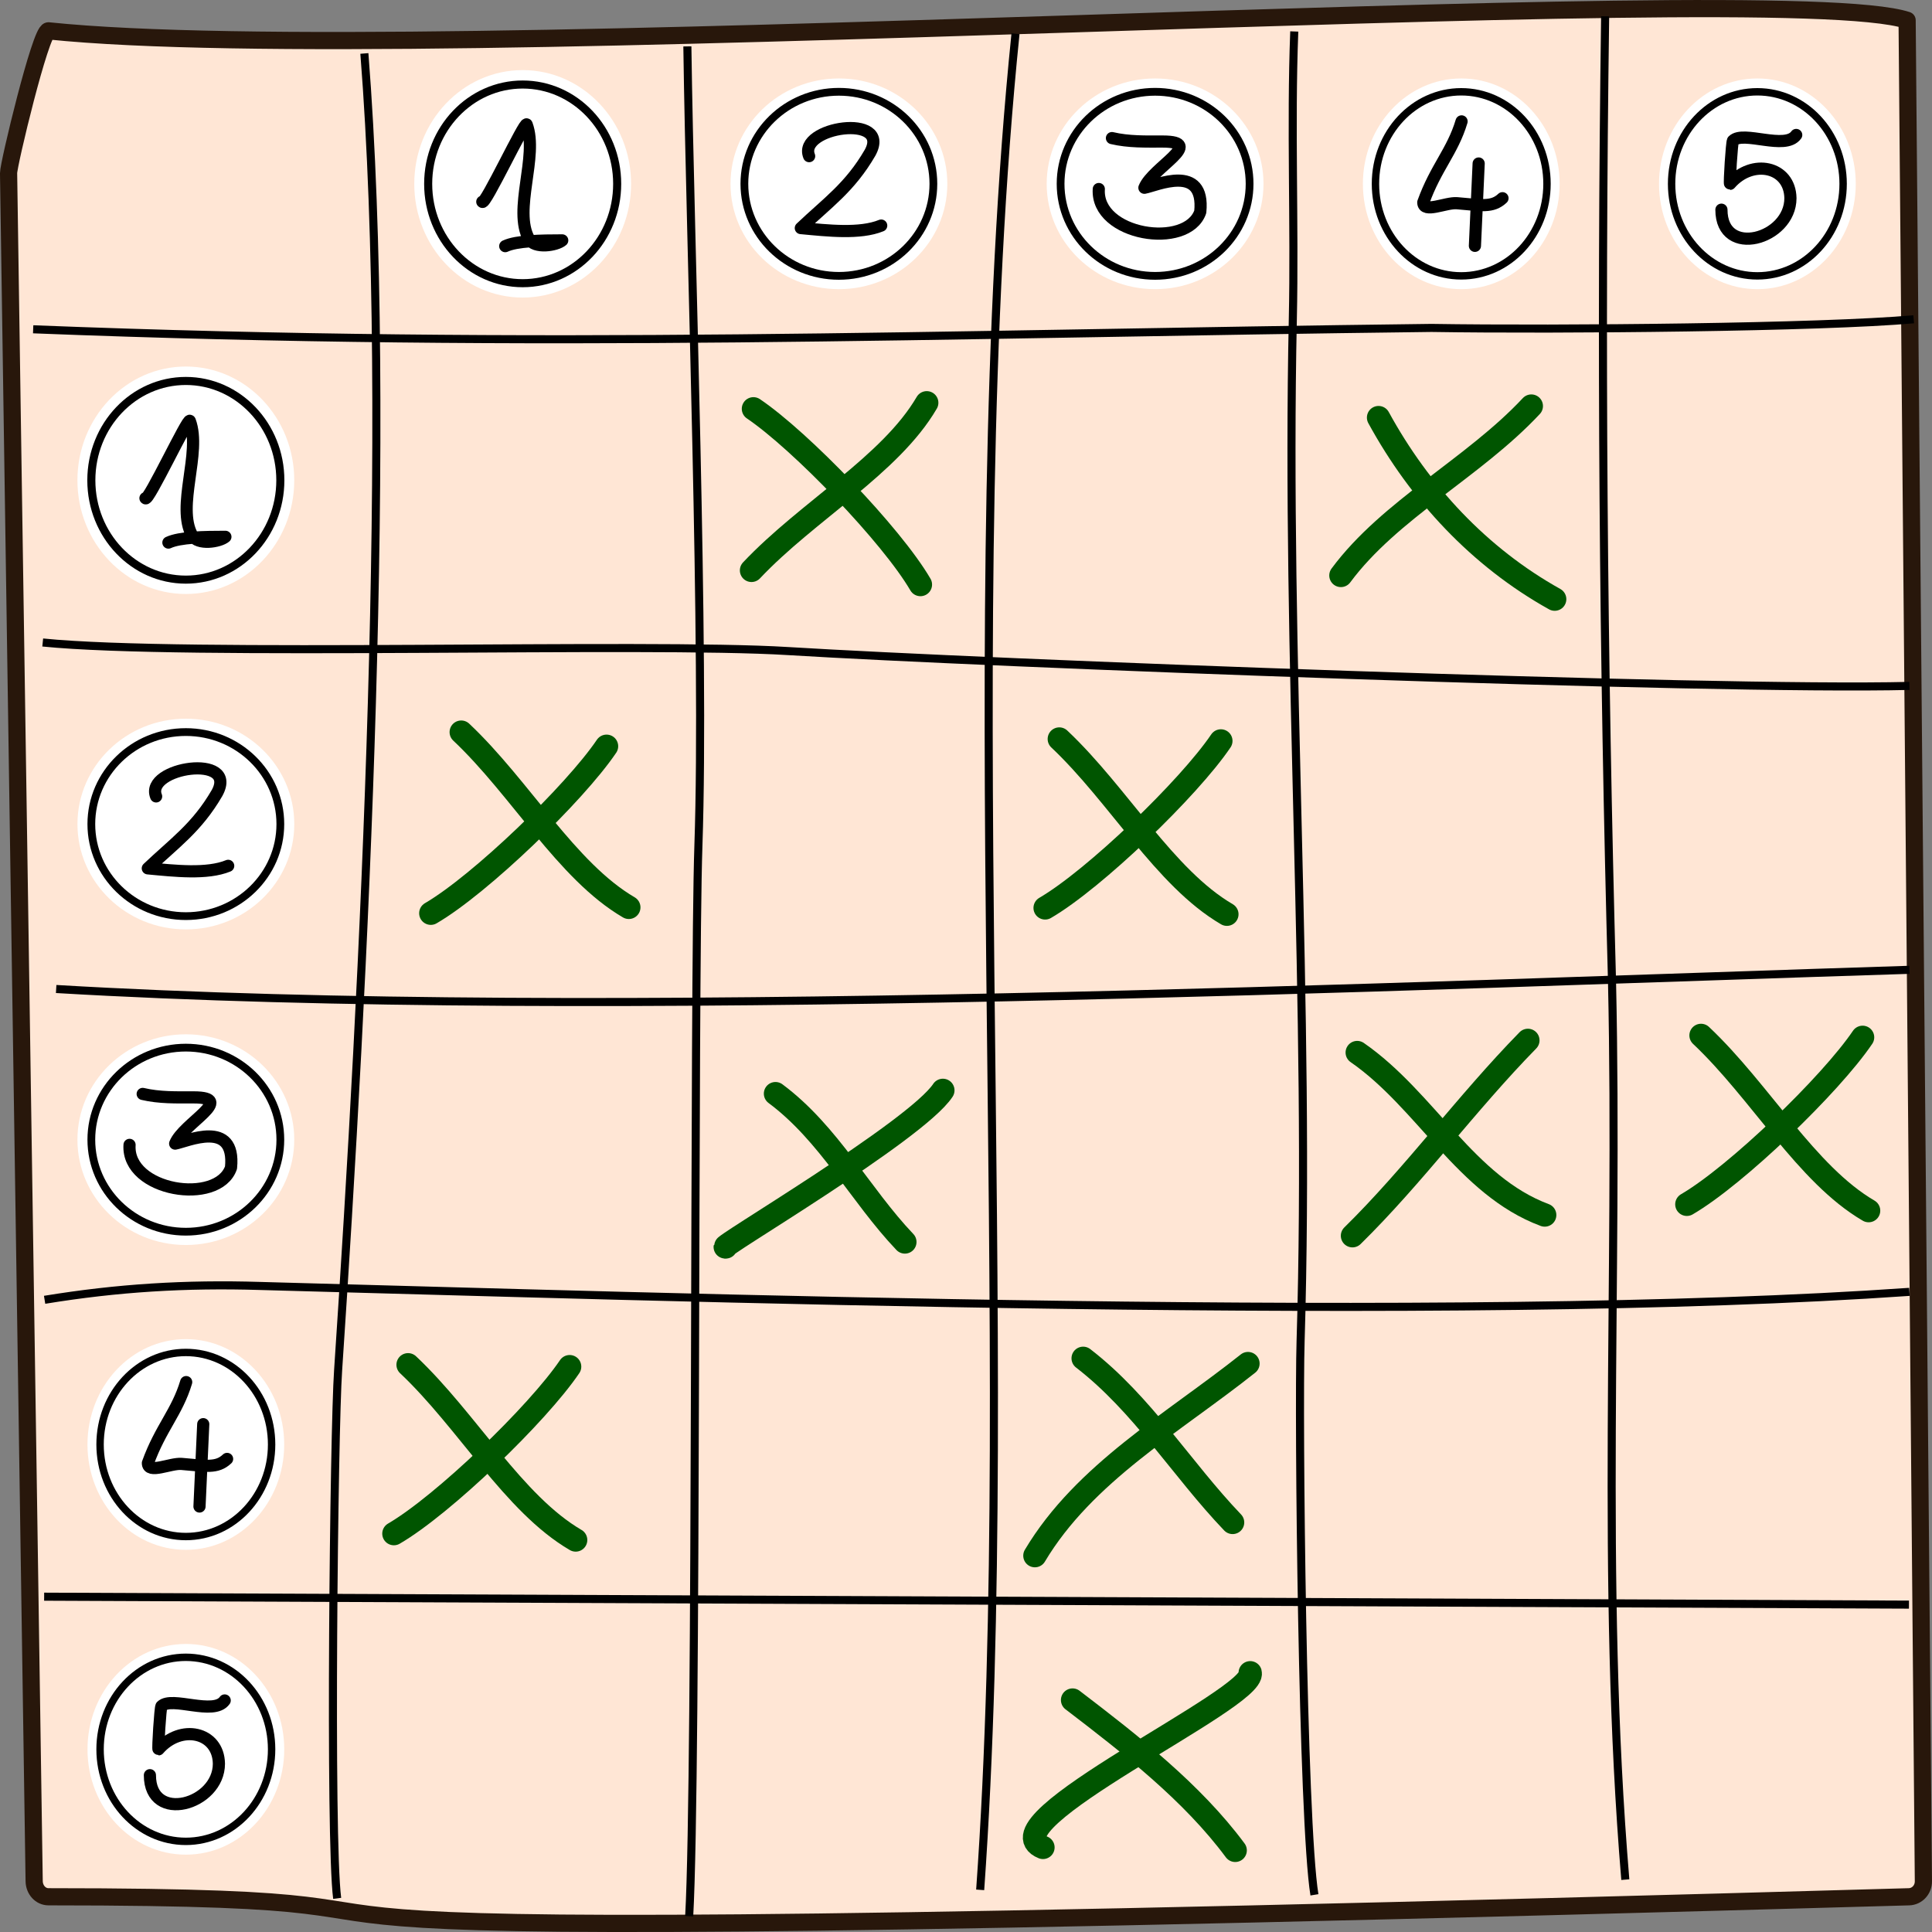 <?xml version="1.0" encoding="UTF-8" standalone="no"?>
<svg
   xmlns:dc="http://purl.org/dc/elements/1.1/"
   xmlns:cc="http://creativecommons.org/ns#"
   xmlns:rdf="http://www.w3.org/1999/02/22-rdf-syntax-ns#"
   xmlns:svg="http://www.w3.org/2000/svg"
   xmlns="http://www.w3.org/2000/svg"
   xmlns:sodipodi="http://sodipodi.sourceforge.net/DTD/sodipodi-0.dtd"
   xmlns:inkscape="http://www.inkscape.org/namespaces/inkscape"
   sodipodi:docname="2021-CA-02-answerB.svg"
   inkscape:version="1.0 (4035a4fb49, 2020-05-01)"
   id="svg2693"
   version="1.1"
   viewBox="0 0 63.5 63.5"
   height="63.5mm"
   width="63.5mm">
  <rect x="0" y="0" width="63.5" height="63.5" fill="#808080" stroke="none"/>
  <defs
     id="defs2687" />
  <sodipodi:namedview
     inkscape:window-maximized="1"
     inkscape:window-y="222"
     inkscape:window-x="-8"
     inkscape:window-height="987"
     inkscape:window-width="1680"
     fit-margin-bottom="0"
     fit-margin-right="0"
     fit-margin-left="0"
     fit-margin-top="0"
     inkscape:snap-global="false"
     showgrid="false"
     inkscape:document-rotation="0"
     inkscape:current-layer="layer1"
     inkscape:document-units="mm"
     inkscape:cy="99.421305"
     inkscape:cx="71.165839"
     inkscape:zoom="1.979899"
     inkscape:pageshadow="2"
     inkscape:pageopacity="0.0"
     borderopacity="1.0"
     bordercolor="#666666"
     pagecolor="#ffffff"
     id="base" />
  <g
     transform="translate(-30.304,-53.025)"
     id="layer1"
     inkscape:groupmode="layer"
     inkscape:label="Ebene 1">
    <path
       sodipodi:nodetypes="ccsssssc"
       d="m 31.898,54.039 c 12.275,1.271 56.81,-1.758 61.088,-0.347 l 0.535,61.162 c 0.003,0.284 -0.21,0.505 -0.471,0.513 -69.065,1.972 -40.768,0 -61.152,0 -0.261,0 -0.467,-0.229 -0.471,-0.513 L 30.586,58.716 c -0.005,-0.284 1.051,-4.678 1.312,-4.678 z"
       style="font-variation-settings:normal;vector-effect:none;fill:#ffe6d5;fill-opacity:1;stroke:#28170b;stroke-width:0.565;stroke-linecap:round;stroke-linejoin:round;stroke-miterlimit:4;stroke-dasharray:none;stroke-dashoffset:0;stroke-opacity:1;paint-order:markers fill stroke;stop-color:#000000"
       id="rect2174" />
    <path
       sodipodi:nodetypes="csc"
       id="path2181"
       d="m 52.896,54.55 c 0.089,6.513 0.584,19.774 0.363,26.264 -0.159,4.661 -0.042,30.535 -0.303,35.193"
       style="fill:none;stroke:#000000;stroke-width:0.265px;stroke-linecap:butt;stroke-linejoin:miter;stroke-opacity:1" />
    <path
       sodipodi:nodetypes="cc"
       id="path2183"
       d="m 63.681,54.133 c -1.938,19.002 0.12,43.045 -1.161,61.007"
       style="fill:none;stroke:#000000;stroke-width:0.265px;stroke-linecap:butt;stroke-linejoin:miter;stroke-opacity:1" />
    <path
       sodipodi:nodetypes="cssc"
       id="path2185"
       d="m 72.843,54.059 c -0.12,3.149 0.02,6.301 -0.047,9.45 -0.239,11.206 0.59,22.574 0.255,33.605 -0.074,2.44 0.061,15.784 0.455,18.189"
       style="fill:none;stroke:#000000;stroke-width:0.265px;stroke-linecap:butt;stroke-linejoin:miter;stroke-opacity:1" />
    <path
       sodipodi:nodetypes="ccc"
       id="path2187"
       d="m 42.28,54.782 c 0.95,12.048 -0.006,30.469 -0.863,43.281 -0.137,1.962 -0.287,15.393 -0.031,17.356"
       style="fill:none;stroke:#000000;stroke-width:0.265px;stroke-linecap:butt;stroke-linejoin:miter;stroke-opacity:1" />
    <path
       style="fill:none;stroke:#000000;stroke-width:0.265px;stroke-linecap:butt;stroke-linejoin:miter;stroke-opacity:1"
       d="M 93.062,75.569 C 86.549,75.73 62.696,74.824 56.206,74.424 51.545,74.136 36.367,74.614 31.708,74.142"
       id="path2181-0"
       sodipodi:nodetypes="csc" />
    <path
       style="fill:none;stroke:#000000;stroke-width:0.265px;stroke-linecap:butt;stroke-linejoin:miter;stroke-opacity:1"
       d="M 93.062,84.9 C 76.815,85.41 50.143,86.593 32.15,85.531"
       id="path2183-6"
       sodipodi:nodetypes="cc" />
    <path
       style="fill:none;stroke:#000000;stroke-width:0.265px;stroke-linecap:butt;stroke-linejoin:miter;stroke-opacity:1"
       d="m 93.062,95.485 c -14.965,1.047 -40.876,0.161 -54.215,-0.194 -2.44,-0.074 -4.672,0.061 -7.077,0.455"
       id="path2185-7"
       sodipodi:nodetypes="ccc" />
    <path
       sodipodi:nodetypes="ccc"
       style="fill:none;stroke:#000000;stroke-width:0.265px;stroke-linecap:butt;stroke-linejoin:miter;stroke-opacity:1"
       d="m 93.202,63.519 c -2.991,0.269 -11.639,0.351 -15.851,0.284 -16.305,0.196 -29.186,0.706 -45.957,0.045"
       id="path2187-5" />
    <g
       transform="translate(0.237,1.83)"
       id="g4109">
      <g
         id="g4098">
        <path
           d="m 36.175,63.242 c -1.97,0 -3.563,1.681 -3.563,3.739 0,2.059 1.593,3.737 3.563,3.737 1.97,0 3.563,-1.678 3.563,-3.737 0,-2.059 -1.593,-3.739 -3.563,-3.739 z"
           style="color:#000000;font-style:normal;font-variant:normal;font-weight:normal;font-stretch:normal;font-size:medium;line-height:normal;font-family:sans-serif;font-variant-ligatures:normal;font-variant-position:normal;font-variant-caps:normal;font-variant-numeric:normal;font-variant-alternates:normal;font-variant-east-asian:normal;font-feature-settings:normal;font-variation-settings:normal;text-indent:0;text-align:start;text-decoration:none;text-decoration-line:none;text-decoration-style:solid;text-decoration-color:#000000;letter-spacing:normal;word-spacing:normal;text-transform:none;writing-mode:lr-tb;direction:ltr;text-orientation:mixed;dominant-baseline:auto;baseline-shift:baseline;text-anchor:start;white-space:normal;shape-padding:0;shape-margin:0;inline-size:0;clip-rule:nonzero;display:inline;overflow:visible;visibility:visible;isolation:auto;mix-blend-mode:normal;color-interpolation:sRGB;color-interpolation-filters:linearRGB;solid-color:#000000;solid-opacity:1;vector-effect:none;fill:#ffffff;fill-opacity:1;fill-rule:nonzero;stroke:none;stroke-width:0.291px;stroke-linecap:butt;stroke-linejoin:miter;stroke-miterlimit:4;stroke-dasharray:none;stroke-dashoffset:0;stroke-opacity:1;paint-order:markers fill stroke;color-rendering:auto;image-rendering:auto;shape-rendering:auto;text-rendering:auto;enable-background:accumulate;stop-color:#000000"
           id="path1403-8" />
        <ellipse
           style="font-variation-settings:normal;vector-effect:none;fill:#ffffff;fill-opacity:1;stroke:#000000;stroke-width:0.265px;stroke-linecap:butt;stroke-linejoin:miter;stroke-miterlimit:4;stroke-dasharray:none;stroke-dashoffset:0;stroke-opacity:1;paint-order:markers fill stroke;stop-color:#000000"
           id="path1365-56"
           cx="36.175"
           cy="66.981"
           rx="3.106"
           ry="3.265" />
        <path
           style="font-variation-settings:normal;vector-effect:none;fill:none;fill-opacity:1;stroke:#000000;stroke-width:0.4;stroke-linecap:round;stroke-linejoin:round;stroke-miterlimit:4;stroke-dasharray:none;stroke-dashoffset:0;stroke-opacity:1;stop-color:#000000"
           d="m 34.848,67.569 c 0.079,0.152 1.407,-2.681 1.459,-2.539 0.389,1.049 -0.457,2.805 0.077,3.765 0.183,0.329 0.906,0.207 1.091,0.044 -0.705,0 -1.498,0.014 -1.873,0.189"
           id="path1367-3"
           sodipodi:nodetypes="ccscc" />
      </g>
    </g>
    <g
       transform="translate(0.258,0.746)"
       id="g4136">
      <path
         d="m 47.225,54.583 c -1.97,0 -3.563,1.681 -3.563,3.739 0,2.059 1.593,3.737 3.563,3.737 1.97,0 3.563,-1.678 3.563,-3.737 0,-2.059 -1.593,-3.739 -3.563,-3.739 z"
         style="color:#000000;font-style:normal;font-variant:normal;font-weight:normal;font-stretch:normal;font-size:medium;line-height:normal;font-family:sans-serif;font-variant-ligatures:normal;font-variant-position:normal;font-variant-caps:normal;font-variant-numeric:normal;font-variant-alternates:normal;font-variant-east-asian:normal;font-feature-settings:normal;font-variation-settings:normal;text-indent:0;text-align:start;text-decoration:none;text-decoration-line:none;text-decoration-style:solid;text-decoration-color:#000000;letter-spacing:normal;word-spacing:normal;text-transform:none;writing-mode:lr-tb;direction:ltr;text-orientation:mixed;dominant-baseline:auto;baseline-shift:baseline;text-anchor:start;white-space:normal;shape-padding:0;shape-margin:0;inline-size:0;clip-rule:nonzero;display:inline;overflow:visible;visibility:visible;isolation:auto;mix-blend-mode:normal;color-interpolation:sRGB;color-interpolation-filters:linearRGB;solid-color:#000000;solid-opacity:1;vector-effect:none;fill:#ffffff;fill-opacity:1;fill-rule:nonzero;stroke:none;stroke-width:0.291px;stroke-linecap:butt;stroke-linejoin:miter;stroke-miterlimit:4;stroke-dasharray:none;stroke-dashoffset:0;stroke-opacity:1;paint-order:markers fill stroke;color-rendering:auto;image-rendering:auto;shape-rendering:auto;text-rendering:auto;enable-background:accumulate;stop-color:#000000"
         id="path1403-8-0" />
      <ellipse
         style="font-variation-settings:normal;vector-effect:none;fill:#ffffff;fill-opacity:1;stroke:#000000;stroke-width:0.265px;stroke-linecap:butt;stroke-linejoin:miter;stroke-miterlimit:4;stroke-dasharray:none;stroke-dashoffset:0;stroke-opacity:1;paint-order:markers fill stroke;stop-color:#000000"
         id="path1365-56-1"
         cx="47.225"
         cy="58.322"
         rx="3.106"
         ry="3.265" />
      <path
         style="font-variation-settings:normal;vector-effect:none;fill:none;fill-opacity:1;stroke:#000000;stroke-width:0.4;stroke-linecap:round;stroke-linejoin:round;stroke-miterlimit:4;stroke-dasharray:none;stroke-dashoffset:0;stroke-opacity:1;stop-color:#000000"
         d="m 45.898,58.91 c 0.079,0.152 1.407,-2.681 1.459,-2.539 0.389,1.049 -0.457,2.805 0.077,3.765 0.183,0.329 0.906,0.207 1.091,0.044 -0.705,0 -1.498,0.014 -1.873,0.189"
         id="path1367-3-5"
         sodipodi:nodetypes="ccscc" />
    </g>
    <g
       transform="translate(0.336,1.793)"
       id="g4115">
      <g
         id="g4103">
        <path
           id="path1403-2-7"
           style="color:#000000;font-style:normal;font-variant:normal;font-weight:normal;font-stretch:normal;font-size:medium;line-height:normal;font-family:sans-serif;font-variant-ligatures:normal;font-variant-position:normal;font-variant-caps:normal;font-variant-numeric:normal;font-variant-alternates:normal;font-variant-east-asian:normal;font-feature-settings:normal;font-variation-settings:normal;text-indent:0;text-align:start;text-decoration:none;text-decoration-line:none;text-decoration-style:solid;text-decoration-color:#000000;letter-spacing:normal;word-spacing:normal;text-transform:none;writing-mode:lr-tb;direction:ltr;text-orientation:mixed;dominant-baseline:auto;baseline-shift:baseline;text-anchor:start;white-space:normal;shape-padding:0;shape-margin:0;inline-size:0;clip-rule:nonzero;display:inline;overflow:visible;visibility:visible;isolation:auto;mix-blend-mode:normal;color-interpolation:sRGB;color-interpolation-filters:linearRGB;solid-color:#000000;solid-opacity:1;vector-effect:none;fill:#ffffff;fill-opacity:1;fill-rule:nonzero;stroke:none;stroke-width:0.28px;stroke-linecap:butt;stroke-linejoin:miter;stroke-miterlimit:4;stroke-dasharray:none;stroke-dashoffset:0;stroke-opacity:1;paint-order:markers fill stroke;color-rendering:auto;image-rendering:auto;shape-rendering:auto;text-rendering:auto;enable-background:accumulate;stop-color:#000000"
           d="m 36.077,74.854 c -1.97,0 -3.563,1.557 -3.563,3.464 0,1.907 1.593,3.461 3.563,3.461 1.97,0 3.563,-1.554 3.563,-3.461 0,-1.907 -1.593,-3.464 -3.563,-3.464 z" />
        <ellipse
           ry="3.025"
           rx="3.106"
           cy="78.318"
           cx="36.076"
           id="path1365-5-0"
           style="font-variation-settings:normal;vector-effect:none;fill:#ffffff;fill-opacity:1;stroke:#000000;stroke-width:0.255px;stroke-linecap:butt;stroke-linejoin:miter;stroke-miterlimit:4;stroke-dasharray:none;stroke-dashoffset:0;stroke-opacity:1;paint-order:markers fill stroke;stop-color:#000000" />
        <path
           style="font-variation-settings:normal;vector-effect:none;fill:none;fill-opacity:1;stroke:#000000;stroke-width:0.4;stroke-linecap:round;stroke-linejoin:round;stroke-miterlimit:4;stroke-dasharray:none;stroke-dashoffset:0;stroke-opacity:1;stop-color:#000000"
           d="m 35.099,77.408 c -0.387,-0.963 2.726,-1.424 2.002,-0.111 -0.663,1.143 -1.41,1.65 -2.275,2.475 0.882,0.083 1.944,0.204 2.642,-0.082"
           id="path1447-0"
           sodipodi:nodetypes="cccc" />
      </g>
    </g>
    <g
       transform="translate(-0.954,0.851)"
       id="g4141">
      <path
         id="path1403-2-7-3"
         style="color:#000000;font-style:normal;font-variant:normal;font-weight:normal;font-stretch:normal;font-size:medium;line-height:normal;font-family:sans-serif;font-variant-ligatures:normal;font-variant-position:normal;font-variant-caps:normal;font-variant-numeric:normal;font-variant-alternates:normal;font-variant-east-asian:normal;font-feature-settings:normal;font-variation-settings:normal;text-indent:0;text-align:start;text-decoration:none;text-decoration-line:none;text-decoration-style:solid;text-decoration-color:#000000;letter-spacing:normal;word-spacing:normal;text-transform:none;writing-mode:lr-tb;direction:ltr;text-orientation:mixed;dominant-baseline:auto;baseline-shift:baseline;text-anchor:start;white-space:normal;shape-padding:0;shape-margin:0;inline-size:0;clip-rule:nonzero;display:inline;overflow:visible;visibility:visible;isolation:auto;mix-blend-mode:normal;color-interpolation:sRGB;color-interpolation-filters:linearRGB;solid-color:#000000;solid-opacity:1;vector-effect:none;fill:#ffffff;fill-opacity:1;fill-rule:nonzero;stroke:none;stroke-width:0.28px;stroke-linecap:butt;stroke-linejoin:miter;stroke-miterlimit:4;stroke-dasharray:none;stroke-dashoffset:0;stroke-opacity:1;paint-order:markers fill stroke;color-rendering:auto;image-rendering:auto;shape-rendering:auto;text-rendering:auto;enable-background:accumulate;stop-color:#000000"
         d="m 58.831,54.753 c -1.97,0 -3.563,1.557 -3.563,3.464 0,1.907 1.593,3.461 3.563,3.461 1.97,0 3.563,-1.554 3.563,-3.461 0,-1.907 -1.593,-3.464 -3.563,-3.464 z" />
      <ellipse
         ry="3.025"
         rx="3.106"
         cy="58.216"
         cx="58.83"
         id="path1365-5-0-0"
         style="font-variation-settings:normal;vector-effect:none;fill:#ffffff;fill-opacity:1;stroke:#000000;stroke-width:0.255px;stroke-linecap:butt;stroke-linejoin:miter;stroke-miterlimit:4;stroke-dasharray:none;stroke-dashoffset:0;stroke-opacity:1;paint-order:markers fill stroke;stop-color:#000000" />
      <path
         style="font-variation-settings:normal;vector-effect:none;fill:none;fill-opacity:1;stroke:#000000;stroke-width:0.4;stroke-linecap:round;stroke-linejoin:round;stroke-miterlimit:4;stroke-dasharray:none;stroke-dashoffset:0;stroke-opacity:1;stop-color:#000000"
         d="m 57.852,57.306 c -0.387,-0.963 2.726,-1.424 2.002,-0.111 -0.663,1.143 -1.41,1.65 -2.275,2.475 0.882,0.083 1.944,0.204 2.642,-0.082"
         id="path1447-0-7"
         sodipodi:nodetypes="cccc" />
    </g>
    <g
       transform="translate(0.46,1.074)"
       id="g4120">
      <path
         id="path1403-2-2-7"
         style="color:#000000;font-style:normal;font-variant:normal;font-weight:normal;font-stretch:normal;font-size:medium;line-height:normal;font-family:sans-serif;font-variant-ligatures:normal;font-variant-position:normal;font-variant-caps:normal;font-variant-numeric:normal;font-variant-alternates:normal;font-variant-east-asian:normal;font-feature-settings:normal;font-variation-settings:normal;text-indent:0;text-align:start;text-decoration:none;text-decoration-line:none;text-decoration-style:solid;text-decoration-color:#000000;letter-spacing:normal;word-spacing:normal;text-transform:none;writing-mode:lr-tb;direction:ltr;text-orientation:mixed;dominant-baseline:auto;baseline-shift:baseline;text-anchor:start;white-space:normal;shape-padding:0;shape-margin:0;inline-size:0;clip-rule:nonzero;display:inline;overflow:visible;visibility:visible;isolation:auto;mix-blend-mode:normal;color-interpolation:sRGB;color-interpolation-filters:linearRGB;solid-color:#000000;solid-opacity:1;vector-effect:none;fill:#ffffff;fill-opacity:1;fill-rule:nonzero;stroke:none;stroke-width:0.28px;stroke-linecap:butt;stroke-linejoin:miter;stroke-miterlimit:4;stroke-dasharray:none;stroke-dashoffset:0;stroke-opacity:1;paint-order:markers fill stroke;color-rendering:auto;image-rendering:auto;shape-rendering:auto;text-rendering:auto;enable-background:accumulate;stop-color:#000000"
         d="m 35.952,85.946 c -1.97,0 -3.563,1.557 -3.563,3.464 0,1.907 1.593,3.461 3.563,3.461 1.97,0 3.563,-1.554 3.563,-3.461 0,-1.907 -1.593,-3.464 -3.563,-3.464 z" />
      <ellipse
         ry="3.025"
         rx="3.106"
         cy="89.409"
         cx="35.952"
         id="path1365-5-1-3"
         style="font-variation-settings:normal;vector-effect:none;fill:#ffffff;fill-opacity:1;stroke:#000000;stroke-width:0.255px;stroke-linecap:butt;stroke-linejoin:miter;stroke-miterlimit:4;stroke-dasharray:none;stroke-dashoffset:0;stroke-opacity:1;paint-order:markers fill stroke;stop-color:#000000" />
      <path
         sodipodi:nodetypes="csccc"
         id="path1470-9"
         d="m 34.534,87.906 c 0.551,0.13 1.111,0.113 1.671,0.113 1.432,0 -0.338,0.847 -0.604,1.519 0.374,-0.065 1.997,-0.824 1.836,0.791 -0.433,1.248 -3.435,0.781 -3.335,-0.749"
         style="font-variation-settings:normal;vector-effect:none;fill:none;fill-opacity:1;stroke:#000000;stroke-width:0.4;stroke-linecap:round;stroke-linejoin:round;stroke-miterlimit:4;stroke-dasharray:none;stroke-dashoffset:0;stroke-opacity:1;stop-color:#000000" />
    </g>
    <g
       transform="translate(-1.519,0.959)"
       id="g4146">
      <path
         id="path1403-2-2-4"
         style="color:#000000;font-style:normal;font-variant:normal;font-weight:normal;font-stretch:normal;font-size:medium;line-height:normal;font-family:sans-serif;font-variant-ligatures:normal;font-variant-position:normal;font-variant-caps:normal;font-variant-numeric:normal;font-variant-alternates:normal;font-variant-east-asian:normal;font-feature-settings:normal;font-variation-settings:normal;text-indent:0;text-align:start;text-decoration:none;text-decoration-line:none;text-decoration-style:solid;text-decoration-color:#000000;letter-spacing:normal;word-spacing:normal;text-transform:none;writing-mode:lr-tb;direction:ltr;text-orientation:mixed;dominant-baseline:auto;baseline-shift:baseline;text-anchor:start;white-space:normal;shape-padding:0;shape-margin:0;inline-size:0;clip-rule:nonzero;display:inline;overflow:visible;visibility:visible;isolation:auto;mix-blend-mode:normal;color-interpolation:sRGB;color-interpolation-filters:linearRGB;solid-color:#000000;solid-opacity:1;vector-effect:none;fill:#ffffff;fill-opacity:1;fill-rule:nonzero;stroke:none;stroke-width:0.28px;stroke-linecap:butt;stroke-linejoin:miter;stroke-miterlimit:4;stroke-dasharray:none;stroke-dashoffset:0;stroke-opacity:1;paint-order:markers fill stroke;color-rendering:auto;image-rendering:auto;shape-rendering:auto;text-rendering:auto;enable-background:accumulate;stop-color:#000000"
         d="m 69.788,54.645 c -1.97,0 -3.563,1.557 -3.563,3.464 0,1.907 1.593,3.461 3.563,3.461 1.97,0 3.563,-1.554 3.563,-3.461 0,-1.907 -1.593,-3.464 -3.563,-3.464 z" />
      <ellipse
         ry="3.025"
         rx="3.106"
         cy="58.108"
         cx="69.788"
         id="path1365-5-1-35"
         style="font-variation-settings:normal;vector-effect:none;fill:#ffffff;fill-opacity:1;stroke:#000000;stroke-width:0.255px;stroke-linecap:butt;stroke-linejoin:miter;stroke-miterlimit:4;stroke-dasharray:none;stroke-dashoffset:0;stroke-opacity:1;paint-order:markers fill stroke;stop-color:#000000" />
      <path
         sodipodi:nodetypes="csccc"
         id="path1470-1"
         d="m 68.37,56.605 c 0.551,0.13 1.111,0.113 1.671,0.113 1.432,0 -0.338,0.847 -0.604,1.519 0.374,-0.065 1.997,-0.824 1.836,0.791 -0.433,1.248 -3.435,0.781 -3.335,-0.749"
         style="font-variation-settings:normal;vector-effect:none;fill:none;fill-opacity:1;stroke:#000000;stroke-width:0.4;stroke-linecap:round;stroke-linejoin:round;stroke-miterlimit:4;stroke-dasharray:none;stroke-dashoffset:0;stroke-opacity:1;stop-color:#000000" />
    </g>
    <g
       transform="translate(0.837,1.985)"
       id="g4126">
      <path
         d="m 35.575,95.054 c -1.788,0 -3.233,1.557 -3.233,3.464 0,1.907 1.445,3.461 3.233,3.461 1.788,0 3.233,-1.554 3.233,-3.461 0,-1.907 -1.445,-3.464 -3.233,-3.464 z"
         style="color:#000000;font-style:normal;font-variant:normal;font-weight:normal;font-stretch:normal;font-size:medium;line-height:normal;font-family:sans-serif;font-variant-ligatures:normal;font-variant-position:normal;font-variant-caps:normal;font-variant-numeric:normal;font-variant-alternates:normal;font-variant-east-asian:normal;font-feature-settings:normal;font-variation-settings:normal;text-indent:0;text-align:start;text-decoration:none;text-decoration-line:none;text-decoration-style:solid;text-decoration-color:#000000;letter-spacing:normal;word-spacing:normal;text-transform:none;writing-mode:lr-tb;direction:ltr;text-orientation:mixed;dominant-baseline:auto;baseline-shift:baseline;text-anchor:start;white-space:normal;shape-padding:0;shape-margin:0;inline-size:0;clip-rule:nonzero;display:inline;overflow:visible;visibility:visible;isolation:auto;mix-blend-mode:normal;color-interpolation:sRGB;color-interpolation-filters:linearRGB;solid-color:#000000;solid-opacity:1;vector-effect:none;fill:#ffffff;fill-opacity:1;fill-rule:nonzero;stroke:none;stroke-width:0.267px;stroke-linecap:butt;stroke-linejoin:miter;stroke-miterlimit:4;stroke-dasharray:none;stroke-dashoffset:0;stroke-opacity:1;paint-order:markers fill stroke;color-rendering:auto;image-rendering:auto;shape-rendering:auto;text-rendering:auto;enable-background:accumulate;stop-color:#000000"
         id="path1403-2-2-8-4" />
      <ellipse
         style="font-variation-settings:normal;vector-effect:none;fill:#ffffff;fill-opacity:1;stroke:#000000;stroke-width:0.243px;stroke-linecap:butt;stroke-linejoin:miter;stroke-miterlimit:4;stroke-dasharray:none;stroke-dashoffset:0;stroke-opacity:1;paint-order:markers fill stroke;stop-color:#000000"
         id="path1365-5-1-0-5"
         cx="35.575"
         cy="98.517"
         rx="2.819"
         ry="3.025" />
      <path
         sodipodi:nodetypes="cccc"
         id="path1535-6"
         d="m 35.586,96.466 c -0.298,0.994 -0.844,1.511 -1.258,2.661 0,0.369 0.739,-0.002 1.106,0.028 0.796,0.065 1.159,0.154 1.497,-0.164"
         style="font-variation-settings:normal;vector-effect:none;fill:none;fill-opacity:1;stroke:#000000;stroke-width:0.4;stroke-linecap:round;stroke-linejoin:round;stroke-miterlimit:4;stroke-dasharray:none;stroke-dashoffset:0;stroke-opacity:1;stop-color:#000000" />
      <path
         sodipodi:nodetypes="cc"
         id="path1537-4"
         d="m 36.147,97.849 -0.123,2.706"
         style="font-variation-settings:normal;vector-effect:none;fill:none;fill-opacity:1;stroke:#000000;stroke-width:0.4;stroke-linecap:round;stroke-linejoin:round;stroke-miterlimit:4;stroke-dasharray:none;stroke-dashoffset:0;stroke-opacity:1;stop-color:#000000" />
    </g>
    <g
       transform="translate(-1.557,1.002)"
       id="g4152">
      <path
         id="path1403-2-2-8-4-7"
         style="color:#000000;font-style:normal;font-variant:normal;font-weight:normal;font-stretch:normal;font-size:medium;line-height:normal;font-family:sans-serif;font-variant-ligatures:normal;font-variant-position:normal;font-variant-caps:normal;font-variant-numeric:normal;font-variant-alternates:normal;font-variant-east-asian:normal;font-feature-settings:normal;font-variation-settings:normal;text-indent:0;text-align:start;text-decoration:none;text-decoration-line:none;text-decoration-style:solid;text-decoration-color:#000000;letter-spacing:normal;word-spacing:normal;text-transform:none;writing-mode:lr-tb;direction:ltr;text-orientation:mixed;dominant-baseline:auto;baseline-shift:baseline;text-anchor:start;white-space:normal;shape-padding:0;shape-margin:0;inline-size:0;clip-rule:nonzero;display:inline;overflow:visible;visibility:visible;isolation:auto;mix-blend-mode:normal;color-interpolation:sRGB;color-interpolation-filters:linearRGB;solid-color:#000000;solid-opacity:1;vector-effect:none;fill:#ffffff;fill-opacity:1;fill-rule:nonzero;stroke:none;stroke-width:0.267px;stroke-linecap:butt;stroke-linejoin:miter;stroke-miterlimit:4;stroke-dasharray:none;stroke-dashoffset:0;stroke-opacity:1;paint-order:markers fill stroke;color-rendering:auto;image-rendering:auto;shape-rendering:auto;text-rendering:auto;enable-background:accumulate;stop-color:#000000"
         d="m 79.889,54.602 c -1.788,0 -3.233,1.557 -3.233,3.464 0,1.907 1.445,3.461 3.233,3.461 1.788,0 3.233,-1.554 3.233,-3.461 0,-1.907 -1.445,-3.464 -3.233,-3.464 z" />
      <ellipse
         ry="3.025"
         rx="2.819"
         cy="58.065"
         cx="79.888"
         id="path1365-5-1-0-5-8"
         style="font-variation-settings:normal;vector-effect:none;fill:#ffffff;fill-opacity:1;stroke:#000000;stroke-width:0.243px;stroke-linecap:butt;stroke-linejoin:miter;stroke-miterlimit:4;stroke-dasharray:none;stroke-dashoffset:0;stroke-opacity:1;paint-order:markers fill stroke;stop-color:#000000" />
      <path
         style="font-variation-settings:normal;vector-effect:none;fill:none;fill-opacity:1;stroke:#000000;stroke-width:0.4;stroke-linecap:round;stroke-linejoin:round;stroke-miterlimit:4;stroke-dasharray:none;stroke-dashoffset:0;stroke-opacity:1;stop-color:#000000"
         d="m 79.899,56.013 c -0.298,0.994 -0.844,1.511 -1.258,2.661 0,0.369 0.739,-0.002 1.106,0.028 0.796,0.065 1.159,0.154 1.497,-0.164"
         id="path1535-6-4"
         sodipodi:nodetypes="cccc" />
      <path
         style="font-variation-settings:normal;vector-effect:none;fill:none;fill-opacity:1;stroke:#000000;stroke-width:0.4;stroke-linecap:round;stroke-linejoin:round;stroke-miterlimit:4;stroke-dasharray:none;stroke-dashoffset:0;stroke-opacity:1;stop-color:#000000"
         d="m 80.461,57.397 -0.123,2.706"
         id="path1537-4-7"
         sodipodi:nodetypes="cc" />
    </g>
    <g
       transform="translate(-9.622,-11.493)"
       id="g4233">
      <path
         style="fill:none;stroke:#005500;stroke-width:0.765;stroke-linecap:round;stroke-linejoin:round;stroke-miterlimit:4;stroke-dasharray:none;stroke-opacity:1"
         d="m 64.689,77.954 c 1.552,1.049 4.547,4.158 5.489,5.777"
         id="path2437"
         sodipodi:nodetypes="cc" />
      <path
         style="fill:none;stroke:#005500;stroke-width:0.765;stroke-linecap:round;stroke-linejoin:round;stroke-miterlimit:4;stroke-dasharray:none;stroke-opacity:1"
         d="m 70.386,77.756 c -1.198,2.05 -3.913,3.55 -5.76,5.509"
         id="path2439" />
    </g>
    <g
       transform="translate(-10.824,-10.424)"
       id="g4253">
      <path
         sodipodi:nodetypes="cc"
         id="path2437-2"
         d="m 81.255,87.801 c -1.049,1.552 -4.158,4.547 -5.777,5.489"
         style="fill:none;stroke:#005500;stroke-width:0.765;stroke-linecap:round;stroke-linejoin:round;stroke-miterlimit:4;stroke-dasharray:none;stroke-opacity:1" />
      <path
         id="path2439-1"
         d="m 81.453,93.498 c -2.05,-1.198 -3.55,-3.913 -5.509,-5.76"
         style="fill:none;stroke:#005500;stroke-width:0.765;stroke-linecap:round;stroke-linejoin:round;stroke-miterlimit:4;stroke-dasharray:none;stroke-opacity:1" />
    </g>
    <g
       transform="translate(-20.045,11.092)"
       id="g4203">
      <g
         id="g4237">
        <path
           sodipodi:nodetypes="cc"
           id="path2437-2-0"
           d="m 70.285,66.46 c -1.049,1.552 -4.158,4.547 -5.777,5.489"
           style="fill:none;stroke:#005500;stroke-width:0.765;stroke-linecap:round;stroke-linejoin:round;stroke-miterlimit:4;stroke-dasharray:none;stroke-opacity:1" />
        <path
           id="path2439-1-6"
           d="m 71.017,71.756 c -2.05,-1.198 -3.55,-3.913 -5.509,-5.76"
           style="fill:none;stroke:#005500;stroke-width:0.765;stroke-linecap:round;stroke-linejoin:round;stroke-miterlimit:4;stroke-dasharray:none;stroke-opacity:1" />
      </g>
    </g>
    <g
       id="g4245">
      <path
         style="font-variation-settings:normal;vector-effect:none;fill:none;fill-opacity:1;stroke:#005500;stroke-width:0.765;stroke-linecap:round;stroke-linejoin:round;stroke-miterlimit:4;stroke-dasharray:none;stroke-dashoffset:0;stroke-opacity:1;stop-color:#000000"
         d="m 75.613,66.75 c 1.353,2.478 3.315,4.589 5.79,5.968"
         id="path2477" />
      <path
         style="font-variation-settings:normal;vector-effect:none;fill:none;fill-opacity:1;stroke:#005500;stroke-width:0.765;stroke-linecap:round;stroke-linejoin:round;stroke-miterlimit:4;stroke-dasharray:none;stroke-dashoffset:0;stroke-opacity:1;stop-color:#000000"
         d="m 80.635,66.371 c -1.904,2.038 -4.648,3.394 -6.259,5.568"
         id="path2479" />
    </g>
    <g
       transform="translate(-10.156,10.023)"
       id="g4249">
      <path
         style="font-variation-settings:normal;vector-effect:none;fill:none;fill-opacity:1;stroke:#005500;stroke-width:0.765;stroke-linecap:round;stroke-linejoin:round;stroke-miterlimit:4;stroke-dasharray:none;stroke-dashoffset:0;stroke-opacity:1;stop-color:#000000"
         d="m 85.068,77.596 c 2.264,1.568 3.576,4.378 6.163,5.341"
         id="path2493" />
      <path
         style="font-variation-settings:normal;vector-effect:none;fill:none;fill-opacity:1;stroke:#005500;stroke-width:0.765;stroke-linecap:round;stroke-linejoin:round;stroke-miterlimit:4;stroke-dasharray:none;stroke-dashoffset:0;stroke-opacity:1;stop-color:#000000"
         d="m 90.678,77.196 c -2.015,2.057 -3.755,4.448 -5.766,6.422"
         id="path2495" />
    </g>
    <g
       transform="translate(9.755,-10.023)"
       id="g4269">
      <path
         style="font-variation-settings:normal;vector-effect:none;fill:none;fill-opacity:1;stroke:#005500;stroke-width:0.765;stroke-linecap:round;stroke-linejoin:round;stroke-miterlimit:4;stroke-dasharray:none;stroke-dashoffset:0;stroke-opacity:1;stop-color:#000000"
         d="m 56.149,107.692 c 1.953,1.506 3.235,3.641 4.913,5.395"
         id="path2509" />
      <path
         style="font-variation-settings:normal;vector-effect:none;fill:none;fill-opacity:1;stroke:#005500;stroke-width:0.765;stroke-linecap:round;stroke-linejoin:round;stroke-miterlimit:4;stroke-dasharray:none;stroke-dashoffset:0;stroke-opacity:1;stop-color:#000000"
         d="m 61.567,107.865 c -2.455,1.952 -5.384,3.598 -7.004,6.314"
         id="path2511" />
    </g>
    <g
       id="g4265">
      <path
         style="font-variation-settings:normal;vector-effect:none;fill:none;fill-opacity:1;stroke:#005500;stroke-width:0.765;stroke-linecap:round;stroke-linejoin:round;stroke-miterlimit:4;stroke-dasharray:none;stroke-dashoffset:0;stroke-opacity:1;stop-color:#000000"
         d="m 65.556,108.901 c 1.92,1.467 3.937,3.039 5.346,4.941"
         id="path2525" />
      <path
         style="font-variation-settings:normal;vector-effect:none;fill:none;fill-opacity:1;stroke:#005500;stroke-width:0.765;stroke-linecap:round;stroke-linejoin:round;stroke-miterlimit:4;stroke-dasharray:none;stroke-dashoffset:0;stroke-opacity:1;stop-color:#000000"
         d="m 71.395,108.004 c 0.211,0.847 -8.77,4.951 -6.811,5.741"
         id="path2533" />
    </g>
    <g
       transform="translate(-10.156,-9.889)"
       id="g4261">
      <path
         style="font-variation-settings:normal;vector-effect:none;fill:none;fill-opacity:1;stroke:#005500;stroke-width:0.765;stroke-linecap:round;stroke-linejoin:round;stroke-miterlimit:4;stroke-dasharray:none;stroke-dashoffset:0;stroke-opacity:1;stop-color:#000000"
         d="m 65.948,98.859 c 1.764,1.312 2.783,3.333 4.253,4.876"
         id="path2541" />
      <path
         style="font-variation-settings:normal;vector-effect:none;fill:none;fill-opacity:1;stroke:#005500;stroke-width:0.765;stroke-linecap:round;stroke-linejoin:round;stroke-miterlimit:4;stroke-dasharray:none;stroke-dashoffset:0;stroke-opacity:1;stop-color:#000000"
         d="m 71.45,98.751 c -0.876,1.334 -7.545,5.258 -7.136,5.147"
         id="path2549"
         sodipodi:nodetypes="cc" />
    </g>
    <g
       transform="translate(0.535,0.935)"
       id="g4131">
      <path
         id="path1403-2-2-8-43-8"
         style="color:#000000;font-style:normal;font-variant:normal;font-weight:normal;font-stretch:normal;font-size:medium;line-height:normal;font-family:sans-serif;font-variant-ligatures:normal;font-variant-position:normal;font-variant-caps:normal;font-variant-numeric:normal;font-variant-alternates:normal;font-variant-east-asian:normal;font-feature-settings:normal;font-variation-settings:normal;text-indent:0;text-align:start;text-decoration:none;text-decoration-line:none;text-decoration-style:solid;text-decoration-color:#000000;letter-spacing:normal;word-spacing:normal;text-transform:none;writing-mode:lr-tb;direction:ltr;text-orientation:mixed;dominant-baseline:auto;baseline-shift:baseline;text-anchor:start;white-space:normal;shape-padding:0;shape-margin:0;inline-size:0;clip-rule:nonzero;display:inline;overflow:visible;visibility:visible;isolation:auto;mix-blend-mode:normal;color-interpolation:sRGB;color-interpolation-filters:linearRGB;solid-color:#000000;solid-opacity:1;vector-effect:none;fill:#ffffff;fill-opacity:1;fill-rule:nonzero;stroke:none;stroke-width:0.267px;stroke-linecap:butt;stroke-linejoin:miter;stroke-miterlimit:4;stroke-dasharray:none;stroke-dashoffset:0;stroke-opacity:1;paint-order:markers fill stroke;color-rendering:auto;image-rendering:auto;shape-rendering:auto;text-rendering:auto;enable-background:accumulate;stop-color:#000000"
         d="m 35.878,106.123 c -1.788,0 -3.233,1.557 -3.233,3.464 0,1.907 1.445,3.461 3.233,3.461 1.788,0 3.233,-1.554 3.233,-3.461 0,-1.907 -1.445,-3.464 -3.233,-3.464 z" />
      <ellipse
         ry="3.025"
         rx="2.819"
         cy="109.586"
         cx="35.877"
         id="path1365-5-1-0-6-7"
         style="font-variation-settings:normal;vector-effect:none;fill:#ffffff;fill-opacity:1;stroke:#000000;stroke-width:0.243px;stroke-linecap:butt;stroke-linejoin:miter;stroke-miterlimit:4;stroke-dasharray:none;stroke-dashoffset:0;stroke-opacity:1;paint-order:markers fill stroke;stop-color:#000000" />
      <path
         sodipodi:nodetypes="ccccc"
         id="path2597-2"
         d="m 37.154,107.98 c -0.359,0.509 -1.738,-0.152 -2.079,0.189 -0.036,0.036 -0.124,1.417 -0.095,1.417 0.729,-0.839 1.967,-0.58 1.984,0.472 0,1.355 -2.268,1.986 -2.268,0.378"
         style="font-variation-settings:normal;vector-effect:none;fill:none;fill-opacity:1;stroke:#000000;stroke-width:0.4;stroke-linecap:round;stroke-linejoin:round;stroke-miterlimit:4;stroke-dasharray:none;stroke-dashoffset:0;stroke-opacity:1;paint-order:markers fill stroke;stop-color:#000000" />
    </g>
    <path
       style="fill:none;stroke:#000000;stroke-width:0.265px;stroke-linecap:butt;stroke-linejoin:miter;stroke-opacity:1"
       d="m 31.755,105.504 61.292,0.261"
       id="path2185-7-2"
       sodipodi:nodetypes="cc" />
    <g
       transform="translate(52.187,-50.519)"
       id="g4131-7">
      <path
         d="m 35.878,106.123 c -1.788,0 -3.233,1.557 -3.233,3.464 0,1.907 1.445,3.461 3.233,3.461 1.788,0 3.233,-1.554 3.233,-3.461 0,-1.907 -1.445,-3.464 -3.233,-3.464 z"
         style="color:#000000;font-style:normal;font-variant:normal;font-weight:normal;font-stretch:normal;font-size:medium;line-height:normal;font-family:sans-serif;font-variant-ligatures:normal;font-variant-position:normal;font-variant-caps:normal;font-variant-numeric:normal;font-variant-alternates:normal;font-variant-east-asian:normal;font-feature-settings:normal;font-variation-settings:normal;text-indent:0;text-align:start;text-decoration:none;text-decoration-line:none;text-decoration-style:solid;text-decoration-color:#000000;letter-spacing:normal;word-spacing:normal;text-transform:none;writing-mode:lr-tb;direction:ltr;text-orientation:mixed;dominant-baseline:auto;baseline-shift:baseline;text-anchor:start;white-space:normal;shape-padding:0;shape-margin:0;inline-size:0;clip-rule:nonzero;display:inline;overflow:visible;visibility:visible;isolation:auto;mix-blend-mode:normal;color-interpolation:sRGB;color-interpolation-filters:linearRGB;solid-color:#000000;solid-opacity:1;vector-effect:none;fill:#ffffff;fill-opacity:1;fill-rule:nonzero;stroke:none;stroke-width:0.267px;stroke-linecap:butt;stroke-linejoin:miter;stroke-miterlimit:4;stroke-dasharray:none;stroke-dashoffset:0;stroke-opacity:1;paint-order:markers fill stroke;color-rendering:auto;image-rendering:auto;shape-rendering:auto;text-rendering:auto;enable-background:accumulate;stop-color:#000000"
         id="path1403-2-2-8-43-8-3" />
      <ellipse
         style="font-variation-settings:normal;vector-effect:none;fill:#ffffff;fill-opacity:1;stroke:#000000;stroke-width:0.243px;stroke-linecap:butt;stroke-linejoin:miter;stroke-miterlimit:4;stroke-dasharray:none;stroke-dashoffset:0;stroke-opacity:1;paint-order:markers fill stroke;stop-color:#000000"
         id="path1365-5-1-0-6-7-1"
         cx="35.877"
         cy="109.586"
         rx="2.819"
         ry="3.025" />
      <path
         style="font-variation-settings:normal;vector-effect:none;fill:none;fill-opacity:1;stroke:#000000;stroke-width:0.4;stroke-linecap:round;stroke-linejoin:round;stroke-miterlimit:4;stroke-dasharray:none;stroke-dashoffset:0;stroke-opacity:1;paint-order:markers fill stroke;stop-color:#000000"
         d="m 37.154,107.98 c -0.359,0.509 -1.738,-0.152 -2.079,0.189 -0.036,0.036 -0.124,1.417 -0.095,1.417 0.729,-0.839 1.967,-0.58 1.984,0.472 0,1.355 -2.268,1.986 -2.268,0.378"
         id="path2597-2-3"
         sodipodi:nodetypes="ccccc" />
    </g>
    <path
       d="m 83.061,53.56 c -0.15,10.576 -0.062,21.153 0.226,31.726 0.219,9.838 -0.386,19.696 0.437,29.518"
       style="fill:none;stroke:#000000;stroke-width:0.265px;stroke-linecap:butt;stroke-linejoin:miter;stroke-opacity:1"
       id="path2185-0" />
    <g
       id="g4257">
      <path
         style="fill:none;stroke:#005500;stroke-width:0.765;stroke-linecap:round;stroke-linejoin:round;stroke-miterlimit:4;stroke-dasharray:none;stroke-opacity:1"
         d="m 91.523,87.119 c -1.049,1.552 -4.158,4.547 -5.777,5.489"
         id="path2437-2-6"
         sodipodi:nodetypes="cc" />
      <path
         style="fill:none;stroke:#005500;stroke-width:0.765;stroke-linecap:round;stroke-linejoin:round;stroke-miterlimit:4;stroke-dasharray:none;stroke-opacity:1"
         d="m 91.721,92.816 c -2.05,-1.198 -3.55,-3.913 -5.509,-5.76"
         id="path2439-1-68" />
    </g>
    <g
       id="g4241">
      <path
         style="fill:none;stroke:#005500;stroke-width:0.765;stroke-linecap:round;stroke-linejoin:round;stroke-miterlimit:4;stroke-dasharray:none;stroke-opacity:1"
         d="m 49.027,97.943 c -1.049,1.552 -4.158,4.547 -5.777,5.489"
         id="path2437-2-8"
         sodipodi:nodetypes="cc" />
      <path
         style="fill:none;stroke:#005500;stroke-width:0.765;stroke-linecap:round;stroke-linejoin:round;stroke-miterlimit:4;stroke-dasharray:none;stroke-opacity:1"
         d="m 49.225,103.641 c -2.05,-1.198 -3.55,-3.913 -5.509,-5.76"
         id="path2439-1-4" />
    </g>
  </g>
</svg>
